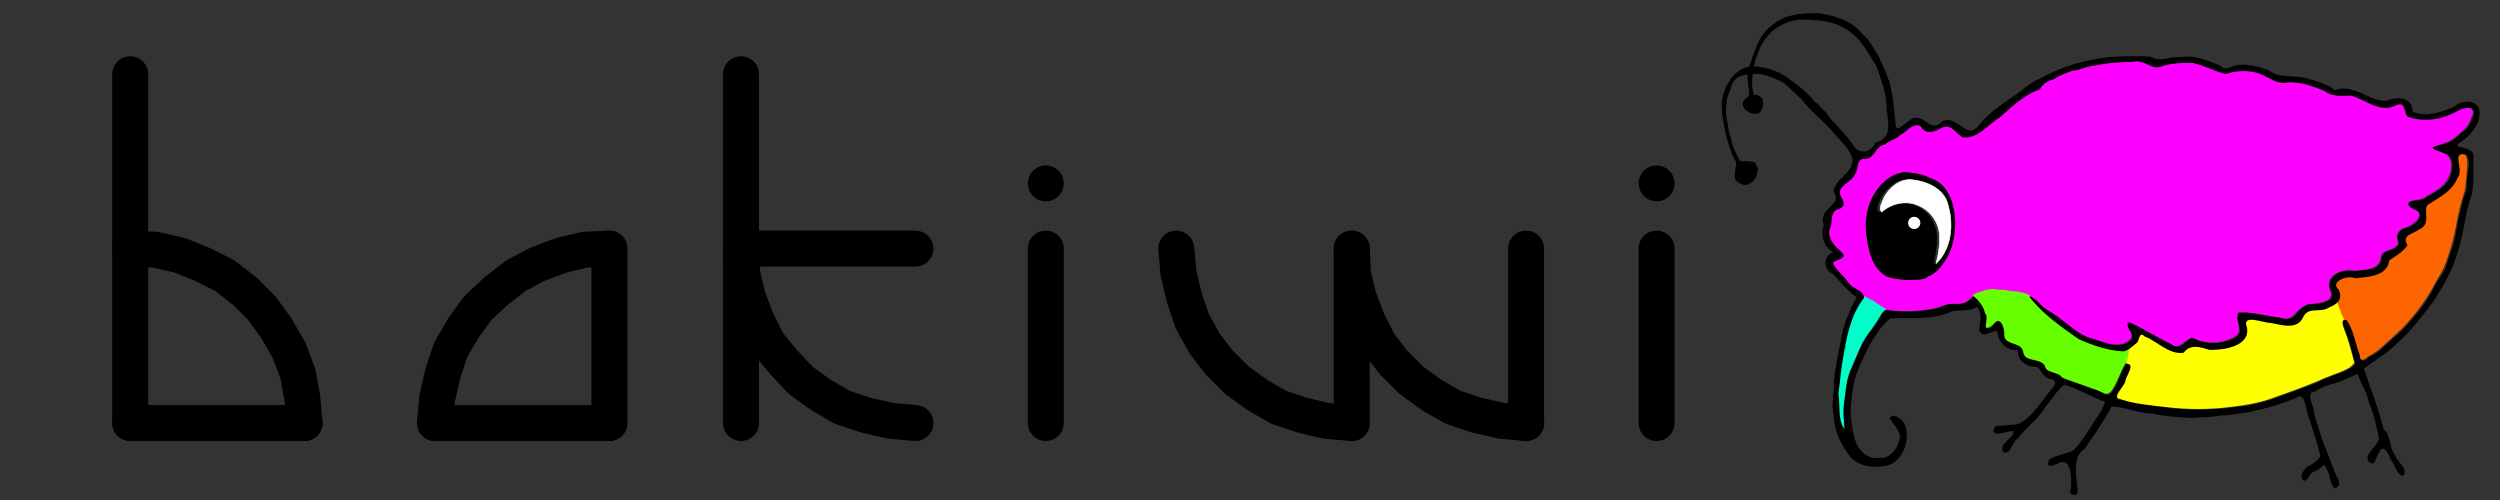 <?xml version="1.0" encoding="UTF-8" standalone="no"?>
<!-- Created with Inkscape (http://www.inkscape.org/) -->

<svg
   xmlns:dc="http://purl.org/dc/elements/1.1/"
   xmlns:cc="http://creativecommons.org/ns#"
   xmlns:rdf="http://www.w3.org/1999/02/22-rdf-syntax-ns#"
   xmlns:svg="http://www.w3.org/2000/svg"
   xmlns="http://www.w3.org/2000/svg"
   xmlns:sodipodi="http://sodipodi.sourceforge.net/DTD/sodipodi-0.dtd"
   xmlns:inkscape="http://www.inkscape.org/namespaces/inkscape"
   width="2500"
   height="500"
   viewBox="0 0 661.458 132.292"
   version="1.1"
   id="svg10572"
   inkscape:version="0.92.5 (0.92.5+68)"
   sodipodi:docname="bakiwi_logo_vectorized_colored_wide.svg"
   inkscape:export-filename="/home/ku3i/work/so2walker/Bakiwi/documents/manual/bakiwi_kit/img/bakiwi_logo_wide_2500px.png"
   inkscape:export-xdpi="96"
   inkscape:export-ydpi="96">
  <rect x="0" y="0" width="661.458" height="132.292" fill="#333333" stroke="none"/>
  <defs
     id="defs10566" />
  <sodipodi:namedview
     id="base"
     pagecolor="#ffffff"
     bordercolor="#666666"
     borderopacity="1.0"
     inkscape:pageopacity="0.0"
     inkscape:pageshadow="2"
     inkscape:zoom="0.25"
     inkscape:cx="873.30233"
     inkscape:cy="-580.45853"
     inkscape:document-units="mm"
     inkscape:current-layer="layer1"
     showgrid="false"
     fit-margin-top="0"
     fit-margin-left="0"
     fit-margin-right="0"
     fit-margin-bottom="0"
     inkscape:window-width="2560"
     inkscape:window-height="1341"
     inkscape:window-x="0"
     inkscape:window-y="35"
     inkscape:window-maximized="1"
     units="px" />
  <g
     inkscape:label="Ebene 1"
     inkscape:groupmode="layer"
     id="layer1"
     transform="translate(200.687,-243.776)">
    <g
       id="g5788">
      <g
         transform="matrix(0,14.06,-14.06,0,3983.953,877.931)"
         id="g20609">
        <path
           d="m -43.706,295.177 h 3.281"
           style="fill:none;stroke:#000000;stroke-width:0.677;stroke-linecap:round;stroke-linejoin:round;stroke-miterlimit:10;stroke-dasharray:none;stroke-opacity:1"
           id="path9292"
           inkscape:connector-curvature="0" />
        <path
           d="m -40.425,295.177 h 3.281"
           style="fill:none;stroke:#000000;stroke-width:0.677;stroke-linecap:round;stroke-linejoin:round;stroke-miterlimit:10;stroke-dasharray:none;stroke-opacity:1"
           id="path9294"
           inkscape:connector-curvature="0" />
        <path
           d="m -37.144,295.177 v -3.281"
           style="fill:none;stroke:#000000;stroke-width:0.677;stroke-linecap:round;stroke-linejoin:round;stroke-miterlimit:10;stroke-dasharray:none;stroke-opacity:1"
           id="path9296"
           inkscape:connector-curvature="0" />
        <path
           d="m -40.425,286.16 0.021,0.466 0.106,0.445 0.169,0.445 0.212,0.402 0.296,0.381 0.318,0.339 0.381,0.275 0.402,0.233 0.445,0.148 0.466,0.106 0.466,0.042"
           style="fill:none;stroke:#000000;stroke-width:0.677;stroke-linecap:round;stroke-linejoin:round;stroke-miterlimit:10;stroke-dasharray:none;stroke-opacity:1"
           id="path9298"
           inkscape:connector-curvature="0" />
        <path
           d="m -40.425,286.16 h 3.281"
           style="fill:none;stroke:#000000;stroke-width:0.677;stroke-linecap:round;stroke-linejoin:round;stroke-miterlimit:10;stroke-dasharray:none;stroke-opacity:1"
           id="path9300"
           inkscape:connector-curvature="0" />
        <path
           d="m -37.144,286.16 v 3.281"
           style="fill:none;stroke:#000000;stroke-width:0.677;stroke-linecap:round;stroke-linejoin:round;stroke-miterlimit:10;stroke-dasharray:none;stroke-opacity:1"
           id="path9302"
           inkscape:connector-curvature="0" />
        <path
           d="m -43.706,283.683 h 3.281"
           style="fill:none;stroke:#000000;stroke-width:0.677;stroke-linecap:round;stroke-linejoin:round;stroke-miterlimit:10;stroke-dasharray:none;stroke-opacity:1"
           id="path9304"
           inkscape:connector-curvature="0" />
        <path
           d="m -40.425,283.683 h 3.281"
           style="fill:none;stroke:#000000;stroke-width:0.677;stroke-linecap:round;stroke-linejoin:round;stroke-miterlimit:10;stroke-dasharray:none;stroke-opacity:1"
           id="path9306"
           inkscape:connector-curvature="0" />
        <path
           d="m -40.425,283.683 0.466,-0.021 0.445,-0.106 0.445,-0.169 0.423,-0.212 0.36,-0.296 0.339,-0.318 0.275,-0.381 0.233,-0.402 0.148,-0.445 0.106,-0.466 0.042,-0.466"
           style="fill:none;stroke:#000000;stroke-width:0.677;stroke-linecap:round;stroke-linejoin:round;stroke-miterlimit:10;stroke-dasharray:none;stroke-opacity:1"
           id="path9308"
           inkscape:connector-curvature="0" />
        <path
           d="m -40.425,283.683 v -3.281"
           style="fill:none;stroke:#000000;stroke-width:0.677;stroke-linecap:round;stroke-linejoin:round;stroke-miterlimit:10;stroke-dasharray:none;stroke-opacity:1"
           id="path9310"
           inkscape:connector-curvature="0" />
        <path
           d="m -40.425,277.947 h 3.281"
           style="fill:none;stroke:#000000;stroke-width:0.677;stroke-linecap:round;stroke-linejoin:round;stroke-miterlimit:10;stroke-dasharray:none;stroke-opacity:1"
           id="path9312"
           inkscape:connector-curvature="0" />
        <path
           d="m -40.425,275.492 0.466,-0.042 0.445,-0.106 0.445,-0.148 0.423,-0.233 0.36,-0.275 0.339,-0.339 0.275,-0.381 0.233,-0.402 0.148,-0.445 0.106,-0.445 0.042,-0.487"
           style="fill:none;stroke:#000000;stroke-width:0.677;stroke-linecap:round;stroke-linejoin:round;stroke-miterlimit:10;stroke-dasharray:none;stroke-opacity:1"
           id="path9314"
           inkscape:connector-curvature="0" />
        <path
           d="m -37.144,272.19 h -3.281"
           style="fill:none;stroke:#000000;stroke-width:0.677;stroke-linecap:round;stroke-linejoin:round;stroke-miterlimit:10;stroke-dasharray:none;stroke-opacity:1"
           id="path9316"
           inkscape:connector-curvature="0" />
        <path
           d="m -40.425,272.19 0.466,-0.021 0.445,-0.106 0.445,-0.169 0.423,-0.212 0.36,-0.275 0.339,-0.339 0.275,-0.381 0.233,-0.402 0.148,-0.445 0.106,-0.466 0.042,-0.466"
           style="fill:none;stroke:#000000;stroke-width:0.677;stroke-linecap:round;stroke-linejoin:round;stroke-miterlimit:10;stroke-dasharray:none;stroke-opacity:1"
           id="path9318"
           inkscape:connector-curvature="0" />
        <path
           d="m -37.144,268.909 h -3.281"
           style="fill:none;stroke:#000000;stroke-width:0.677;stroke-linecap:round;stroke-linejoin:round;stroke-miterlimit:10;stroke-dasharray:none;stroke-opacity:1"
           id="path9320"
           inkscape:connector-curvature="0" />
        <path
           d="m -40.425,266.454 h 3.281"
           style="fill:none;stroke:#000000;stroke-width:0.677;stroke-linecap:round;stroke-linejoin:round;stroke-miterlimit:10;stroke-dasharray:none;stroke-opacity:1"
           id="path9322"
           inkscape:connector-curvature="0" />
        <path
           d="m -37.144,291.896 -0.466,0.042 -0.466,0.085 -0.445,0.169 -0.402,0.233 -0.381,0.275 -0.318,0.318 -0.296,0.381 -0.212,0.423 -0.169,0.423 -0.106,0.466 -0.021,0.466"
           style="fill:none;stroke:#000000;stroke-width:0.677;stroke-linecap:round;stroke-linejoin:round;stroke-miterlimit:10;stroke-dasharray:none;stroke-opacity:1"
           id="path9324"
           inkscape:connector-curvature="0" />
        <path
           d="m -41.653,277.778 c 0.093,0 0.169,0.076 0.169,0.169 0,0.093 -0.076,0.169 -0.169,0.169 -0.093,0 -0.169,-0.076 -0.169,-0.169 0,-0.093 0.076,-0.169 0.169,-0.169 z"
           style="fill:none;stroke:#000000;stroke-width:0.339;stroke-linecap:round;stroke-linejoin:round;stroke-miterlimit:10;stroke-dasharray:none;stroke-opacity:1"
           id="path9326"
           inkscape:connector-curvature="0" />
        <path
           d="m -41.653,266.284 c 0.093,0 0.169,0.076 0.169,0.169 0,0.093 -0.076,0.169 -0.169,0.169 -0.093,0 -0.169,-0.076 -0.169,-0.169 0,-0.093 0.076,-0.169 0.169,-0.169 z"
           style="fill:none;stroke:#000000;stroke-width:0.339;stroke-linecap:round;stroke-linejoin:round;stroke-miterlimit:10;stroke-dasharray:none;stroke-opacity:1"
           id="path9328"
           inkscape:connector-curvature="0" />
      </g>
      <g
         id="g5685">
        <g
           id="g5350"
           transform="matrix(0.381,0,0,0.381,311.805,312.618)">
          <g
             style="stroke:#ff8400;stroke-opacity:1"
             transform="translate(-35.784,-415.224)"
             id="g14408">
            <path
               sodipodi:nodetypes="ccccccccccccccccccccccccccccccccccccccccccccccccccccccccccccccccccccccccccccccccccccccccccccccccccccccccccccccccccccc"
               inkscape:connector-curvature="0"
               id="path14400"
               d="m 165.408,277.184 c -7.862,0.363 -15.696,1.197 -23.42,2.73 -3.485,0.548 -6.608,2.157 -10.103,2.697 -7.578,1.975 -14.894,5.103 -21.551,9.228 -1.414,0.763 -2.326,2.056 -3.355,3.221 -3.084,2.393 -6.953,3.503 -10.144,5.795 -9.291,6.025 -17.106,13.967 -25.976,20.546 -3.986,2.952 -7.881,6.496 -12.883,7.506 -1.935,0.398 -4.298,1.2 -5.909,-0.41 -3.152,-2.018 -5.468,-5.481 -9.189,-6.512 -3.926,-0.49 -7.118,2.632 -10.898,3.145 -2.099,0.308 -4.711,0.52 -6.095,-1.462 -1.442,-1.777 -3.775,-3.432 -6.146,-2.431 -4.976,2.058 -8.794,6.081 -13.45,8.716 -2.372,1.522 -5.071,2.596 -7.27,4.333 -2.529,0.21 -4.095,2.625 -5.879,4.156 -2.017,1.809 -3.571,4.345 -6.103,5.467 -2.051,0.118 -4.577,0.117 -5.698,2.211 -1.66,3.046 -1.602,6.798 -3.727,9.649 -2.545,4.095 -7.463,6.145 -9.65,10.481 -1.423,3.721 3.304,6.812 1.846,10.522 -1.439,2.76 -5.557,2.474 -6.729,5.511 -1.526,3.512 -1.188,7.397 -2.419,11.002 -1.258,4.106 0.92,8.222 3.6,11.223 1.909,2.411 4.437,4.391 5.913,7.085 -1.337,2.643 -5.086,2.541 -6.814,4.825 -0.387,1.624 1.256,2.964 2.007,4.254 2.957,3.733 6.243,7.198 9.311,10.833 2.551,2.738 6.422,3.87 8.736,6.832 0.502,0.782 0.829,1.661 1.263,2.479 -0.132,-0.002 0.968,0.838 1.589,1.105 1.999,0.987 3.998,1.929 5.884,3.137 1.74,1.347 3.615,2.455 5.52,3.529 0.998,0.889 2.126,1.881 3.547,1.403 6.135,0.186 12.302,0.903 18.466,0.452 7.359,-0.341 14.724,-1.511 21.625,-4.152 5.062,-1.609 11.021,0.471 15.586,-2.848 3.016,-2.692 10.596,-6.839 14.183,-6.748 2.072,-0.53 4.348,-0.514 6.479,-0.118 0.904,0.062 1.817,0.378 2.784,0.193 1.524,-0.052 3.064,-0.07 4.484,0.501 2.034,0.348 4.106,0.705 6.168,0.536 -0.597,0.11 0.688,0.113 0.885,0.291 1.649,0.513 3.534,0.563 5.012,1.109 1.134,0.559 2.112,1.038 3.362,1.09 4.441,2.358 7.439,6.605 11.69,9.248 8.24,5.289 15.692,11.675 23.876,17.039 6.038,2.742 12.387,4.812 18.796,6.496 3.451,0.633 7.098,0.828 10.534,0.051 2.404,-0.982 5.242,-2.526 5.892,-5.252 -0.202,-2.612 -2.302,-4.645 -2.837,-7.143 -0.321,-0.742 -0.417,-2.587 0.852,-2.165 5.917,2.195 11.323,5.597 16.937,8.488 4.66,2.412 9.123,5.223 13.882,7.431 3.207,1.385 6.132,-1.26 8.531,-3.03 1.348,-0.813 2.584,-2.113 4.157,-2.349 2.691,0.849 5.215,2.266 8.069,2.603 7.807,1.433 16.361,0.454 22.98,-4.174 2.577,-2.023 1.806,-5.74 1.266,-8.526 -0.697,-2.471 -1.047,-5.126 -0.025,-7.573 8.339,-0.34 16.478,1.676 24.681,2.899 3.861,0.539 8.025,2.401 11.82,0.61 4.259,-3.067 7.26,-8.402 12.809,-9.314 4.516,-0.215 9.357,-0.575 13.253,-3.096 2.161,-1.289 2.634,-4.216 1.333,-6.285 -1.577,-3.759 -0.779,-8.757 2.861,-11.029 3.612,-2.609 8.334,-3.353 12.684,-2.807 4.688,-0.084 9.481,-0.422 13.959,-1.887 2.968,-1.21 5.395,-3.922 5.6,-7.213 0.323,-2.814 2.976,-4.35 5.4,-5.085 2.591,-0.774 5.567,-2.101 6.585,-4.801 -0.017,-1.663 -1.083,-3.206 -0.733,-4.909 0.137,-2.882 2.662,-5.059 5.229,-5.878 3.011,-0.491 5.601,-2.456 7.858,-4.415 1.699,-1.731 3.481,-4.908 1.389,-7.005 -2.231,-1.798 -5.345,-2.583 -7.026,-4.99 0.066,-1.758 2.384,-2.006 3.717,-2.414 3.397,-0.598 6.983,-1.073 9.797,-3.253 5.407,-3.267 11.661,-6.274 14.526,-12.273 2.178,-4.264 3.425,-9.687 1.063,-14.132 -2.495,-4.101 -7.73,-4.438 -11.507,-6.724 -1.066,-0.592 0.656,-1.057 1.112,-1.265 5.257,-1.558 10.804,-3.131 14.998,-6.911 3.798,-3.265 8.062,-6.493 9.837,-11.379 0.757,-2.211 2.665,-4.805 1.297,-7.143 -1.482,-2.522 -4.845,-2.131 -7.199,-1.307 -5.783,1.942 -10.994,5.435 -17.06,6.578 -5.929,1.169 -12.166,1.242 -18.106,-0.096 -1.336,-0.637 -3.664,-0.249 -3.734,-2.202 -0.891,-2.238 -1.218,-4.895 -2.812,-6.759 -2.535,-1.284 -5.356,0.453 -7.822,1.121 -6.049,2.023 -12.189,-0.978 -17.628,-3.32 -3.19,-1.349 -6.258,-3.133 -9.507,-4.244 -5.776,-0.359 -12.026,0.706 -17.343,-2.159 -9.944,-5.328 -21.36,-7.802 -32.618,-7.048 -2.576,0.249 -4.669,-1.762 -7.018,-2.577 -4.071,-1.784 -8.029,-4.09 -12.431,-4.934 -6.447,-0.812 -13.039,-0.213 -19.286,1.548 -6.962,-2.394 -13.733,-5.428 -20.886,-7.219 -5.161,-0.744 -10.444,-0.369 -15.6,0.279 -3.54,0.355 -6.896,1.671 -10.4,2.148 -4.35,-0.155 -8.121,-2.879 -12.224,-3.899 -3.437,0.178 -6.874,0.357 -10.31,0.535 z M 14.428,354.248 c 7.463,0.144 14.734,2.698 21.206,6.296 6.724,4.291 9.73,12.361 11.101,19.896 1.838,11.061 0.407,23.122 -5.121,32.93 -3.704,6.254 -9.186,12.075 -16.409,14.021 -4.033,0.674 -8.145,0.817 -12.218,0.701 -4.71,-0.555 -9.665,-0.887 -13.864,-3.273 -6.417,-4.161 -9.388,-11.79 -10.999,-19.004 -2.752,-11.868 -2.783,-25.015 3.465,-35.803 3.391,-5.667 8.115,-10.893 14.077,-13.953 2.69,-1.307 5.756,-1.859 8.763,-1.811 z m 56.942,82.303 c -0.241,0.173 0.451,-0.542 0,0 z"
               style="opacity:1;fill:#ff00ff;fill-opacity:0.995;stroke:#ff8400;stroke-width:0;stroke-linecap:round;stroke-linejoin:bevel;stroke-miterlimit:10;stroke-dasharray:none;stroke-dashoffset:0;stroke-opacity:1" />
            <path
               inkscape:connector-curvature="0"
               id="path14398"
               d="m 399.492,340.867 c -2.475,-0.027 -3.188,2.88 -2.869,4.864 0.664,4.153 1.292,8.682 -0.903,12.491 -3.858,7.724 -11.53,12.317 -18.541,16.816 -1.232,0.828 -2.715,1.753 -2.657,3.453 -0.688,4.002 0.681,8.65 -1.947,12.129 -2.992,3.501 -7.834,4.47 -11.322,7.345 -1.792,1.489 -1.24,3.957 -0.48,5.823 0.53,1.292 -1.1,2.142 -1.765,3.038 -2.844,3.041 -6.701,4.854 -9.541,7.882 -1.925,2.544 -2.734,5.999 -5.581,7.8 -4.86,3.116 -10.852,3.588 -16.462,4.061 -3.714,0.29 -7.615,-0.829 -11.149,0.832 -2.17,0.895 -4.95,2.732 -4.218,5.464 0.685,1.839 2.108,3.402 2.193,5.465 0.327,1.685 0.28,3.605 -1.173,4.777 -1.297,0.927 0.099,2.149 0.22,3.273 0.143,0.34 0.472,1.686 0.85,2.159 1.944,-0.7 -0.353,-0.343 0.17,0.537 0.222,0.462 0.411,1.238 0.678,0.286 -0.213,0.071 -0.266,0.914 0.039,1.398 0.208,1.82 1.272,3.316 2.083,4.905 0.102,0.936 0.831,1.263 1.685,0.908 1.74,1.425 2.523,3.782 3.401,5.791 2.675,6.871 4.245,14.119 6.775,21.03 1.275,1.957 3.977,0.754 5.291,-0.53 2.81,-2.106 6.197,-3.513 8.823,-5.97 5.238,-4.617 10.45,-9.279 15.47,-14.133 9.396,-9.569 17.388,-20.518 23.605,-32.398 1.973,-3.451 4.065,-6.851 5.852,-10.392 3.392,-8.734 6.007,-17.787 7.89,-26.964 1.642,-8.709 3.45,-17.41 6.288,-25.811 1.216,-6.615 1.58,-13.368 1.836,-20.078 0.055,-2.492 -0.728,-5.912 -3.719,-6.195 -0.271,-0.042 -0.546,-0.065 -0.821,-0.056 z m -81.873,115.767 c 0.015,0.025 0.139,0.086 0,0 z m -3.452,-10.925 c -1.206,0.457 -1.181,0.124 0,0 z m 1.494,7.184 c -0.402,-0.657 1.829,-1.053 0,0 z m -0.006,5e-4 c 0.006,0.023 -0.021,-0.035 0,0 z m 1.67,3.152 c -0.002,-0.006 0.004,-0.021 0,0 z"
               style="opacity:1;fill:#ff6600;fill-opacity:0.992;stroke:#ff8400;stroke-width:0;stroke-linecap:round;stroke-linejoin:bevel;stroke-miterlimit:10;stroke-dasharray:none;stroke-dashoffset:0;stroke-opacity:1" />
            <path
               sodipodi:nodetypes="cccccccccccccccccccccccccccccccccccccccccccccccccccccccccccccccccccccccccc"
               inkscape:connector-curvature="0"
               id="path14394"
               d="m 75.421,435.328 c -1.496,-0.175 -3.312,0.148 -4.864,0.377 -0.952,0.056 -1.783,0.364 -2.633,0.78 -0.14,0.102 0.19,0.364 -0.14,0.102 -1.18,0.469 -2.446,0.684 -3.639,1.022 -0.852,0.262 -2.254,1.144 -2.551,1.285 -0.191,-0.021 -1.315,0.717 -0.952,1.268 0.091,-1.4 0.199,0.941 1.08,0.786 3.226,2.824 5.233,6.714 6.829,10.625 0.879,2.535 0.626,5.367 0.49,8.018 -0.447,1.223 0.398,2.915 1.857,2.564 2.925,-0.54 4.414,-3.626 6.868,-4.832 2.292,0.459 2.873,3.318 3.4,5.235 0.67,3.038 0.326,6.982 3.447,8.786 3.188,1.904 7.663,2.124 9.633,5.709 0.803,2.182 1.448,4.802 3.815,5.849 3.687,1.931 8.709,1.397 11.468,4.949 0.771,1.861 2.034,3.581 4.025,4.256 2.796,1.154 5.894,1.821 8.168,3.95 5.694,3.085 12.079,4.565 18.086,6.91 4.165,1.402 8.232,3.075 12.252,4.826 2.639,1.018 4.745,-1.39 5.928,-3.434 3.331,-5.393 5.154,-11.513 8.369,-16.937 0.37,-0.963 1.475,-0.338 1.916,-0.972 -0.059,-0.065 0.739,-1.594 0.683,-1.756 0.03,-0.551 0.103,-0.316 0.199,-1.057 0.203,-0.587 0.22,-0.978 0.287,-1.17 0.453,-2.358 0.855,-4.756 1.362,-7.146 -1.148,-1.123 -2.198,0.768 -3.392,1.118 -2.06,1.346 -4.548,1.388 -6.861,0.905 -8.338,-1.186 -16.285,-4.26 -24.324,-6.739 -0.608,-0.092 -0.647,-1.158 -1.499,-0.985 -6.115,-3.621 -11.692,-8.088 -17.352,-12.361 -6.088,-4.837 -11.942,-10.067 -16.768,-16.188 -0.285,-0.15 -0.528,-1.319 -0.596,-0.932 0.07,-1.305 -1.464,-0.959 -2.204,-1.633 -2.035,-0.896 -4.309,-0.874 -6.419,-1.574 -2.009,-0.131 -4.036,-0.125 -5.989,-0.606 -0.257,1.694 0.422,-0.102 -0.652,-0.091 -2.211,-1.003 -4.765,-0.057 -7.029,-0.697 -0.743,0.067 -1.563,-0.293 -2.299,-0.21 z m 93.6,48.964 c 0.003,-0.039 -0.012,0.084 0,0 z M 61.765,438.799 c -0.15,0.065 0.051,-0.014 0,0 z m -0.119,0.066 c 0.021,0.004 0.086,-0.02 0,0 z m -0.028,0.008 c 0.009,-0.002 0.029,-0.025 0,0 z m -0.01,0.004 c 0.004,0.004 0.029,-0.014 0,0 z m 107.792,42.48 c 0.005,0.072 0.004,0.056 0,0 z m 0.262,-0.077 c -0.013,0.008 0.008,-0.02 0,0 z m -0.415,1.662 c -0.526,0.378 0.211,-0.248 0,0 z m -0.234,1.39 c -0.014,0.054 0.012,-0.035 0,0 z m -0.021,0.121 c -0.025,0.165 0.042,-0.236 0,0 z m -0.262,0.191 c 0.637,1.586 -0.527,-0.64 0,0 z m -0.247,1.157 c -0.004,0.013 0.003,-0.02 0,0 z m -0.131,0.377 c -0.006,0.031 0.014,-0.117 0,0 z m -0.033,0.079 c -0.049,0.075 0.032,-0.318 0,0 z m -0.074,0.263 c -0.015,0.038 0.018,-0.026 0,0 z m -0.163,0.193 c 0.014,-0.005 0.03,-0.047 0,0 z"
               style="opacity:1;fill:#66ff00;fill-opacity:1;stroke:#ff8400;stroke-width:0;stroke-linecap:round;stroke-linejoin:bevel;stroke-miterlimit:10;stroke-dasharray:none;stroke-dashoffset:0;stroke-opacity:1" />
            <path
               inkscape:connector-curvature="0"
               id="path14392"
               d="m -15.379,440.423 c -4.66,6.371 -8.155,13.554 -10.25,21.165 -1.35,4.556 -2.59,9.189 -2.933,13.939 -1.279,3.039 -1.367,6.485 -2.003,9.708 -1.02,7.922 -2.436,15.842 -2.536,23.845 0.328,6.484 0.469,13.076 2.096,19.394 0.443,1.034 0.647,2.568 1.783,3.042 1.27,-0.383 0.473,-2.147 0.585,-3.112 -0.615,-4.861 -0.741,-9.688 -0.046,-14.549 0.968,-8.346 1.62,-16.916 5.326,-24.606 2.741,-6.19 5.169,-12.542 8.362,-18.511 3.604,-5.685 7.999,-10.856 11.276,-16.768 0.96,-1.472 1.828,-3.396 3.709,-3.828 0.84,-1.265 -0.996,-1.436 -1.548,-2.257 -1.693,-1.091 -3.44,-1.918 -5.022,-3.193 -2.405,-1.752 -5.146,-2.822 -7.722,-4.271 -0.36,-0.295 -0.684,-0.148 -1.077,-0.002 z"
               style="opacity:1;fill:#00ffcc;fill-opacity:0.985;stroke:#ff8400;stroke-width:0;stroke-linecap:round;stroke-linejoin:bevel;stroke-miterlimit:10;stroke-dasharray:none;stroke-dashoffset:0;stroke-opacity:1" />
            <path
               inkscape:connector-curvature="0"
               id="path14161"
               d="m 312.556,443.68 c -4.244,4.319 -10.545,5.263 -16.3,5.835 -2.174,0.296 -4.597,0.708 -5.871,2.725 -2.239,2.633 -3.855,6.356 -7.599,7.13 -5.416,1.039 -10.912,-0.48 -16.25,-1.326 -4.798,-0.714 -9.535,-2.477 -14.432,-2.195 -1.624,0.11 -3.386,1.513 -2.756,3.293 0.959,3.404 1.058,7.412 -1.375,10.252 -4.132,4.795 -10.858,6.056 -16.787,6.838 -5.179,0.718 -10.282,-0.534 -15.325,-1.496 -3.243,-0.622 -6.558,0.603 -8.849,2.924 -2.734,2.009 -6.385,0.776 -9.268,-0.278 -7.013,-2.87 -12.878,-7.944 -19.85,-10.871 -2.071,-0.576 -2.682,2.09 -3.326,3.469 -1.055,2.236 -3.332,3.528 -4.819,5.292 -0.092,0.63 -0.506,1.313 -0.116,1.917 -0.321,-1.121 -0.247,0.593 -0.437,0.859 -0.063,0.397 -0.22,1.152 -0.223,1.304 0.435,0.198 -0.089,-0.06 -0.08,0.471 -0.371,1.724 -0.648,3.584 -1.122,5.132 -0.467,0.727 -0.904,1.946 0.315,2.202 1.748,1.009 0.498,3.294 0.036,4.743 -1.082,2.309 -1.869,4.747 -2.726,7.121 -1.609,3.434 -4.641,6.322 -5.374,10.148 -0.11,2.128 2.555,2.391 4.044,2.978 10.234,2.951 20.909,3.873 31.444,5.152 14.712,1.686 29.611,1.708 44.303,-0.194 9.77,-1.07 19.529,-2.729 28.802,-6.083 10.968,-3.862 21.937,-7.775 32.646,-12.313 6.671,-3.229 13.999,-5.044 20.525,-8.63 1.471,-0.976 3.02,-2.187 3.774,-3.762 -2.064,-8.016 -4.25,-16.017 -7.257,-23.738 -0.432,-1.778 -1.494,-3.94 -0.442,-5.66 0.671,-0.646 0.326,-1.044 0.456,-1.082 -0.53,-1.223 -1.337,-2.583 -1.918,-3.649 -1.737,0.13 0.129,0.293 -0.053,-0.356 -0.299,-0.591 0.014,-1.967 -1.123,-1.25 -0.249,-0.3 1.225,-0.016 0.526,-0.877 -0.795,-1.56 -1.389,-3.343 -1.907,-4.934 -1.618,0.773 0.459,0.198 -0.237,-0.478 -0.128,-0.513 -0.434,-0.903 -1.048,-0.612 z m -143.417,34.758 c -0.006,-0.022 0.03,-0.095 0,0 z m -0.218,1.389 c -0.035,-0.026 0.002,-0.32 0,0 z m -0.377,1.883 c -0.077,-0.012 -0.005,-0.214 0,0 z m -0.708,3.189 c -0.03,0.015 -0.011,-0.031 0,0 z m 0.368,0.097 c -0.04,0.049 -0.391,-0.173 0,0 z m -0.838,0.893 c -0.006,-0.051 0.085,-0.262 0,0 z m 0.066,0.077 c -0.041,-0.024 0.104,-0.07 0,0 z m -0.02,0.025 c -0.192,0.427 -0.123,-0.064 0,0 z m -0.123,0.134 c -6.1e-4,-0.002 0.003,-0.006 0,0 z m 0.024,0.301 c -0.145,-0.026 -8.2e-4,-0.433 0,0 z"
               style="opacity:1;fill:#ffff00;fill-opacity:1;stroke:#ff8400;stroke-width:0;stroke-linecap:round;stroke-linejoin:bevel;stroke-miterlimit:10;stroke-dasharray:none;stroke-dashoffset:0;stroke-opacity:1" />
          </g>
          <g
             transform="matrix(0.528,0,0,0.528,-54.873,378.15)"
             id="g10853">
            <g
               id="g5528"
               transform="matrix(0.265,0,0,0.265,-241.71,-1086.149)">
              <path
                 sodipodi:nodetypes="ccccccccccccccccccccccccccccccccccccccccccccccccccccccccccccccccccccccccccccccccccccccccccccccccccccccccccccccccccccccccccccccccccccccccccccccccccccccccccccccccccccccccccccccccccccccccccccccccccccccccccccccccccccccccccccccccccccccccccccccccccccccccccccccccccccccccccccccccccccccccccc"
                 inkscape:connector-curvature="0"
                 id="path5418"
                 d="m 720.179,170.384 c -83.998,-1.431 -176.464,3.359 -240.758,65.535 -63.494,46.342 -80.232,128.153 -106.884,198.703 -81.384,14.505 -128.552,106.128 -135.849,176.296 -6.486,38.467 18.8,209.209 68.45,295.623 10.599,25.382 -28.062,88.241 18.81,106.496 36.064,26.842 79.187,-9.133 86.455,-42.487 1.28,-15.176 14.524,-21.655 -1.489,-40.804 -3.162,-28.163 -26.183,-20.893 -62.326,-26.045 -28.357,13.822 -37.542,-43.904 -50.734,-61.575 -6.552,-20.357 -9.029,-27.677 -15.621,-55.249 -11.464,-23.422 -11.737,-59.133 -14.875,-71.774 -0.067,-5.203 -8.455,-29.661 -8.938,-56.098 0.67,-22.678 0.925,-26.255 3.344,-39.389 0.754,-36.193 13.324,-48.299 22.979,-83.203 22.135,-66.524 62.306,-51.057 82.028,-64.959 -7.023,23.958 16.007,97.993 2.727,114.148 -76.282,42.092 26.359,107.894 58.596,75.992 20.259,-26.322 16.829,-52.754 10.813,-66.841 -11.373,-14.479 -25.362,-23.006 -41.814,-17.899 -12.026,-48.522 -8.377,-78.023 -5.764,-102.646 31.726,-13.603 106.107,16.746 148.552,37.705 34.15,25.209 61.249,57.424 93.461,84.478 41.456,54.808 95.214,98.283 142.466,146.647 36.212,48.672 94.801,90.404 111.263,150.255 4.476,75.204 -87.068,94.814 -93.933,162.354 49.757,71.986 -78.706,75.188 -48.109,164.787 -19.062,54.181 1.695,112.95 46.753,136.639 -52.189,16.602 -51.901,85.39 0.424,109.124 35.384,39.917 74.152,85.123 114.761,113.236 -32.452,67.743 -67.963,135.475 -77.06,213.316 -14.723,66.395 -27.135,137.072 -36.014,206.197 7.075,44.054 -15.807,108.383 0.008,166.075 1.115,80.861 39.488,154.46 90.16,216.742 42.95,33.003 92.791,46.732 146.409,37.084 102.829,0.54 152.77,-136.991 112.001,-214.724 -8.714,-18.473 -54.854,-52.876 -71.189,-24.67 17.157,36.382 73.195,70.157 40.958,128.963 -9.871,36.273 -52.268,75.468 -90.624,68.206 -48.541,9.109 -92.187,-21.527 -112.622,-65.761 -22.013,-46.529 -26.199,-110.845 -31.466,-150.941 2.061,-76.773 10.027,-154.313 37.636,-221.835 39.378,-91.715 83.26,-187.54 158.596,-253.519 103.412,-5.462 212.967,10.946 308.141,-35.364 48.961,-7.955 89.122,1.506 122.619,-22.03 28.764,33.139 15.74,72.883 10.618,110.576 11.424,54.06 62.029,6.093 89.906,10.235 4.206,55.589 44.801,95.421 102.881,95.435 -1.775,54.414 43.688,83.701 95.197,81.362 24.302,20.102 35.212,61.865 73.352,61.382 39.544,14.565 -3.051,50.109 -15.053,65.236 -45.199,58.17 -84.184,125.63 -153.838,158.883 -36.208,4.852 -83.959,6.209 -110.076,8.334 -51.976,76.703 105.769,9.083 88.304,28.476 0.772,33.91 -69.224,54.073 -53.052,98.772 38.866,25.351 44.339,-47.311 74.106,-65.002 44.418,-55.714 104.433,-99.911 139.585,-159.392 31.509,-34.662 56.538,-82.055 91.694,-107.497 70.569,21.124 136.516,61.728 202.541,84.728 -9.72,27.322 -24.494,59.83 -46.454,85.455 -34.891,55.91 -66.314,111.028 -111.238,155.279 -35.651,20.113 -84.516,21.149 -120.609,47.548 -18.274,50.547 28.697,24.89 55.68,12.797 72.848,-27.659 55.768,178.999 44.114,138.838 12.972,36.975 53.113,27.417 40.308,-12.196 -3.959,-64.749 -25.571,-154.647 36.652,-193.989 45.246,-67.042 96.911,-139.061 134.12,-210.575 67.104,2.247 131.326,34.848 200.422,35.102 58.743,13.654 128.397,18.211 191.455,22.095 51.523,-5.136 89.081,-1.641 135.71,-10.582 133.405,-7.348 264.721,-38.284 385.621,-88.013 40.19,-28.027 47.286,24.672 53.21,55.974 20.335,73.587 52.351,152.71 69.51,232.63 -15.581,24.771 -45.612,43.878 -65.704,53.15 -18.955,11.23 -46.316,60.306 -12.022,68.327 26.585,-6.957 19.858,-42.504 53.666,-47.092 25.815,-7.736 42.956,-55.529 55.369,-9.568 21.894,30.816 11.051,68.235 39.884,94.091 49.234,-12.426 1.318,-63.601 -6.417,-97.876 -17.197,-46.511 -33.869,-88.3 -51.503,-131.703 -12.778,-36.706 -32.579,-98.277 -45.094,-142.773 4.221,-31.386 -47.964,-105.435 4.851,-107.76 37.866,-23.18 44.277,-26.59 111.21,-44.711 38.188,-13.599 84.658,-37.592 100.71,-42.744 12.855,44.593 50.497,97.753 53.892,136.226 25.223,58.848 40.42,124.14 52.435,185.805 -9.258,38.853 -63.903,64.805 -56.898,106.537 39.023,43.906 36.791,-12.554 56.225,-36.361 17.529,-50.854 49.133,1.263 56.002,29.154 24.515,26.77 26.875,70.833 61.669,85.628 35.387,-30.785 -27.97,-70.298 -37.669,-103.522 -31.872,-40.207 -17.872,-97.355 -56.705,-127.934 -25.245,-104.681 -65.047,-202.134 -97.965,-302.265 55.678,-41.638 118.604,-76.977 167.604,-128.305 69.241,-58.898 126.535,-139.44 180.522,-208.763 48.971,-79.628 95.623,-156.052 118.583,-245.484 29.469,-87.51 33.862,-181.987 65.704,-271.655 16.834,-64.484 9.092,-132.291 10.573,-197.347 7.887,-63.935 -138.077,-30.924 -52.092,-79.341 49.559,-35.595 99.312,-103.833 78.412,-166.797 -30.47,-41.699 -92.398,-28.308 -125.407,0.178 -61.722,26.727 -134.892,50.906 -201.911,22.914 -0.965,-74.038 -75.691,-77.708 -129.407,-53.706 -89.267,3.085 -165.255,-88.652 -257.042,-53.174 -35.658,-30.427 -87.66,-43.87 -133.152,-56.975 -64.863,-21.153 -140.928,1.352 -196.604,-42.653 -56.839,-18.927 -121.249,-39.675 -181.111,-17.406 -22.079,9.814 -44.199,13.606 -56.672,-4.205 -62.911,-24.011 -128.39,-56.729 -196.858,-42.189 -51.652,-6.44 -109.431,27.8 -148.471,-2.889 -67.094,-3.983 -135.66,-2.397 -200.523,1.392 -117.293,12.912 -236.87,44.348 -339.046,102.037 -44.423,21.425 -69.339,35.56 -106.759,67.944 -68.107,49.014 -145.726,94.707 -201.544,161.861 -67.335,94.651 -106.747,-46.274 -183.331,-13.923 -65.115,63.618 -78.903,-23.723 -144.355,-15.291 -36.86,10.621 -93.678,92.269 -91.819,22.269 -11.379,-81.736 -10.842,-161.281 -43.294,-235.722 -11.485,-27.558 -31.455,-72.299 -44.089,-100.612 C 994.381,357.47 971.523,302.061 936.493,276.105 885.283,209.214 801.418,183.414 720.179,170.384 Z m -108.538,31.51 c 93.84,-0.308 193.593,2.324 271.786,69.11 52.917,41.811 91.186,116.414 120.45,162.625 19.813,59.318 53.145,139.337 50.382,211.231 8.381,67.096 29.301,148.37 -55.27,167.513 -28.378,60.636 -88.838,56.894 -116.105,4.867 C 844.378,758.94 786.462,715.106 749.187,657.828 730.855,645.55 709.128,610.653 695.99,609.086 663.636,562.708 603.007,519.991 549.98,482.016 c -44.943,-29.938 -113.7,-48.853 -154.615,-46.588 5.868,-19.744 8.268,-42.466 17.488,-58.235 4.254,-15.374 6.221,-20.138 18.285,-44.628 10.311,-22.79 27.143,-43.19 40.659,-57.532 21.974,-27.675 78.08,-61.204 118.672,-66.556 10.151,-9.761 2.413,3.672 21.171,-6.582 z M 2276.252,411.88 c 60.814,-15.677 93.648,46.558 146.917,20.505 49.179,-14.454 99.881,-17.316 150.162,-15.461 56.387,11.793 113.62,43.278 164.202,55.357 57.147,-19.967 125.993,-21.255 182.076,3.499 26.603,12.24 83.16,51.825 124.863,37.923 58.171,-4.203 121.689,17.878 179.263,39.929 40.556,31.645 85.56,27.963 134.072,25.267 73.179,19.076 141.85,87.016 219.264,50.962 53.673,-26.974 48.482,22.545 62.577,53.755 77.868,28.127 164.139,17.519 241.827,-24.545 28.898,-20.668 99.104,-35.461 87.412,15.461 -13.261,34.93 -25.647,69.037 -61.019,89.975 -30.398,30.257 -62.537,53.777 -104.725,59.966 -94.235,24.404 25.053,26.303 48.561,61.443 22.807,36.819 5.754,108.445 -22.809,131.425 -19.765,27.771 -58.48,45.274 -94.043,65.385 -20.169,26.373 -79.956,4.989 -90.927,37.648 10.449,28.798 84.911,25.619 51.321,73.505 -12.272,27.544 -34.463,25.888 -44.727,37.2 -49.244,9.539 -72.852,37.043 -51.378,82.977 -15.475,43.535 -90.588,26.333 -87.368,73.025 -4.651,64.657 -87.722,55.362 -134.633,64.647 -64.327,-18.944 -155.474,32.698 -113.95,104.41 18.223,46.36 -57.72,57.436 -86.052,58.053 -34.931,-2.626 -48.392,9.828 -76.734,32.765 -19.104,34.221 -52.646,54.212 -95.068,33.879 -67.876,-5.715 -141.957,-29.911 -201.641,-23.298 -26.061,43.996 35.812,91 -18.548,122.889 -58.016,32.118 -144.357,40.12 -209.022,2.131 -39.517,4.796 -63.286,72.261 -106.549,31.204 -70.833,-31.768 -139.028,-78.752 -210.83,-109.334 -32.174,27.738 53.402,66.746 -5.476,99.474 -67.392,38.432 -136.697,-12.12 -203.541,-24.807 -71.404,-33.866 -126.283,-96.916 -194.28,-133.338 -8.608,-6.943 -27.242,-16.406 -45.147,-38.242 -15.571,-17.804 -71.858,-55.642 -30.824,-9.516 63.243,74.984 146.017,132.273 227.214,189.154 69.722,32.333 146.899,57.533 223.34,61.665 30.028,-7.389 46.841,-27.905 68.634,-44.747 10.606,-15.608 10.356,-55.458 35.748,-29.763 64.156,23.666 119.514,91.505 193.654,81.306 34.437,-45.027 81.325,-28.942 128.996,-14.288 67.249,1.493 203.997,-16.667 185.659,-111.862 -28.813,-70.032 82.929,-21.062 117.8,-21.974 52.579,9.57 132.699,37.196 161.333,-29.053 26.607,-54.918 84.972,-18.05 127.502,-47.338 39.415,-15.759 70.837,-38.778 49.223,-87.775 -47.839,-42.079 46.829,-75.119 81.29,-57.564 58.143,-6.912 159.11,-7.435 169.012,-87.965 27.095,-20.939 67.188,-39.116 90.422,-76.37 -29.713,-52.77 25.517,-53.222 59.312,-78.727 67.736,-28.308 6.116,-112.921 51.676,-127.607 52.681,-33.5 113.677,-65.243 138.342,-128.999 33.922,-38.853 -36.369,-134.01 42.302,-113.646 29.72,40.885 1.146,97.256 3.079,144.155 5.917,36.666 -14.735,54.432 -21.07,90.031 -6.142,29.174 -21.088,77.404 -25.727,116.347 -8.805,38.124 -10.565,84.348 -29.165,120.488 -8.097,26.443 -24.35,73.152 -28.839,88.937 -12.211,31.376 -40.429,63.99 -54.679,93.336 -28.525,61.527 -70.401,117.825 -120.306,172.596 -22.962,29.78 -41.225,45.727 -68.892,72.189 -48.373,34.438 -83.73,89.991 -134.81,103.211 -13.614,23.096 -48.128,33.158 -47.354,-5.048 -22.378,-57.646 -31.509,-129.432 -66.269,-175.788 -39.482,0.286 -3.74,48.945 1.618,69.518 19.083,48.818 27.968,98.355 42.737,149.064 -35.001,40.415 -93.748,47.862 -140.735,70.24 -10.753,-0.508 -40.476,19.527 -51.107,23.685 -116.372,40.718 -228.634,93.075 -350.967,113.692 -46.941,2.821 -90.05,14.222 -145.267,15.921 -87.842,4.659 -177.263,4.143 -263.455,-9.303 -67.964,-8.623 -143.592,-12.841 -206.196,-36.776 -65.955,-4.574 14.233,-64.741 16.736,-96.876 2.689,-23.155 52.07,-83.242 2.97,-81.669 -24.973,39.908 -37.409,91.463 -62.823,128.684 -25.87,54.361 -58.9,1.132 -96.512,-1.356 -54.362,-19.279 -113.052,-42.874 -161.143,-57.06 -1.034,-30.71 -80.522,-17.359 -82.202,-60.256 -26.806,-42.533 -97.608,-10.233 -108.575,-69.243 -9.481,-52.418 -83.821,-26.43 -93.292,-78.336 1.609,-43.692 -20.053,-112.367 -59.865,-46.087 -62.541,32.353 -10.594,-41.299 -35.691,-67 -7.704,-35.253 -34.629,-68.5 -57.976,-84.676 -25.431,36.477 -55.692,43.401 -101.097,38.044 -40.431,-2.416 -79.226,33.436 -125.5,28.508 -65.028,15.867 -143.948,10.181 -210.402,2.155 -27.395,27.159 -41.514,69.286 -68.436,100.625 -52.551,57.405 -70.547,134.654 -104.531,201.588 -15.593,37.546 -22.194,75.325 -23.951,118.414 -15.129,58.022 -10.318,118.356 -3.414,175.457 -38.491,-53.87 -22.483,-119.986 -32.927,-180.958 9.031,-62.281 12.894,-125.605 25.021,-187.262 16.028,-96.741 37.098,-207.103 103.24,-289.351 -8.484,-43.685 -55.949,-39.304 -77.06,-73.11 -23.549,-35.564 -61.371,-61.031 -78.776,-100.213 14.229,-16.832 81.041,-20.616 42.031,-53.416 -37.353,-34.474 -79.628,-76.369 -50.219,-131.828 3.471,-30.11 -1.728,-75.47 40.025,-81.27 28.595,-14.961 26.308,-33.132 10.755,-58.198 -34.221,-54.947 54.467,-72.668 69.163,-118.519 17.497,-22.417 2.908,-59.145 37.079,-73.38 58.732,11.147 58.833,-64.461 109.563,-70.127 21.726,-21.653 51.7,-22.647 75.668,-46.825 31.868,-15.604 60.15,-62.405 102.207,-45.369 21.402,45.117 67.263,31.523 103.219,9.524 51.768,-26.991 71.014,34.27 108.494,47.774 76.29,4.514 123.179,-66.334 182.54,-101.262 59.926,-54.085 120.567,-111.278 198.238,-138.507 10.15,-24.455 35.899,-41.31 68.041,-49.299 26.14,-19.815 70.136,-34.392 95.031,-43.226 43.319,-2.069 65.034,-22.458 104.987,-24.008 63.621,-14.559 127.882,-17.732 192.1,-19.149 z M 1140.475,959.08 c -131.41,24.036 -199.277,169.632 -188.271,293.891 8.103,82.415 27.664,192.162 109.901,227.644 40.181,10.782 77.072,13.735 102.794,14.419 21.786,-4.373 75.161,4.385 95.138,-18.095 43.041,-13.949 76.207,-61.251 98.128,-100.279 25.81,-49.727 37.09,-110.404 36.74,-170.155 -2.662,-87.769 -32.968,-194.655 -129.1,-219.494 -37.494,-21.458 -83.579,-24.501 -125.331,-27.931 z m 15.989,36.454 c 82.207,6.088 175.356,44.198 192.007,134.576 27.298,96.603 12.569,216.668 -64.502,285.715 12.666,-31.413 19.81,-85.79 20.582,-126.65 0.053,-74.115 -39.67,-137.782 -108.563,-165.437 -59.356,-26.204 -132.884,-8.222 -178.888,33.508 -20.912,-14.383 6.205,-62.279 17.038,-84.05 30.26,-43.221 68.546,-75.929 122.324,-77.662 z M 3302.442,1591.069 c -0.07,0.065 0.021,0.03 0,0 z m -999.482,205.902 c -0.617,0.247 0.584,0.146 0,0 z m -4.439,8.281 c -0.399,0.266 -0.168,0.36 0,0 z m -0.383,0.561 c -0.157,0.07 0.029,0.059 0,0 z m -35.469,29.073 c -0.025,0.245 0.791,-0.175 0,0 z m -19.258,71.661 c -3.678,-0.561 0.114,1.252 0,0 z m 14.617,6.094 c 0.01,0.062 0.178,0.015 0,0 z m 0.097,0.085 c 0.075,0.139 0.532,0.108 0,0 z"
                 style="fill:#000000;stroke-width:1.333" />
              <path
                 id="path5416"
                 d="m 3113.969,2472.846 c -1.572,-2.703 -1.951,-1.838 -0.665,1.515 0.457,1.192 1.112,1.886 1.456,1.542 0.343,-0.343 -0.013,-1.719 -0.791,-3.057 z"
                 style="fill:#000000;stroke-width:1.333"
                 inkscape:connector-curvature="0" />
              <path
                 id="path5414"
                 d="m 3186.717,2293.496 c -0.426,-1.064 -0.742,-0.748 -0.806,0.806 -0.057,1.405 0.257,2.193 0.7,1.75 0.443,-0.443 0.49,-1.593 0.105,-2.556 z"
                 style="fill:#000000;stroke-width:1.333"
                 inkscape:connector-curvature="0" />
              <path
                 id="path5410"
                 d="m 849.139,2061.746 c -0.453,-0.733 -0.189,-1.333 0.588,-1.333 0.777,0 1.412,0.6 1.412,1.333 0,0.733 -0.265,1.333 -0.588,1.333 -0.323,0 -0.959,-0.6 -1.412,-1.333 z"
                 style="fill:#000000;stroke-width:1.333"
                 inkscape:connector-curvature="0" />
              <path
                 id="path5408"
                 d="m 2223.139,1940.334 c 0,-0.777 0.6,-1.041 1.333,-0.588 0.733,0.453 1.333,1.089 1.333,1.412 0,0.323 -0.6,0.588 -1.333,0.588 -0.733,0 -1.333,-0.635 -1.333,-1.412 z"
                 style="fill:#000000;stroke-width:1.333"
                 inkscape:connector-curvature="0" />
              <path
                 id="path5406"
                 d="m 849.472,1831.97 c -0.55,-1.343 -0.982,-4.043 -0.959,-6 0.035,-3.093 0.221,-3.248 1.419,-1.19 0.758,1.302 1.19,4.002 0.959,6 -0.35,3.034 -0.583,3.23 -1.419,1.19 z"
                 style="fill:#000000;stroke-width:1.333"
                 inkscape:connector-curvature="0" />
              <path
                 id="path5404"
                 d="m 2021.556,1798.168 c 0.963,-0.385 2.113,-0.338 2.556,0.105 0.443,0.443 -0.344,0.758 -1.75,0.7 -1.553,-0.064 -1.869,-0.38 -0.806,-0.806 z"
                 style="fill:#000000;stroke-width:1.333"
                 inkscape:connector-curvature="0" />
              <path
                 id="path5394"
                 d="m 1573.806,718.005 c 0,-0.696 0.9,-2.012 2,-2.925 1.1,-0.913 2,-1.244 2,-0.735 0,0.509 -0.9,1.825 -2,2.925 -1.1,1.1 -2,1.431 -2,0.735 z"
                 style="fill:#000000;stroke-width:1.333"
                 inkscape:connector-curvature="0" />
              <path
                 id="path5392"
                 d="m 821.396,2172.771 c -0.338,-1.297 -0.637,-0.559 -0.664,1.641 -0.027,2.2 0.249,3.261 0.615,2.359 0.365,-0.903 0.387,-2.703 0.05,-4 z"
                 style="fill:#000000;stroke-width:1.333"
                 inkscape:connector-curvature="0" />
              <path
                 id="path5388"
                 d="m 2950.165,2088.822 c 1.297,-0.338 3.097,-0.316 4,0.049 0.903,0.365 -0.159,0.642 -2.359,0.615 -2.2,-0.027 -2.939,-0.326 -1.641,-0.664 z"
                 style="fill:#000000;stroke-width:1.333"
                 inkscape:connector-curvature="0" />
              <path
                 id="path5386"
                 d="m 2182.778,2116.94 c -0.443,-0.443 -1.593,-0.49 -2.556,-0.105 -1.064,0.426 -0.748,0.742 0.806,0.806 1.405,0.057 2.193,-0.257 1.75,-0.7 z"
                 style="fill:#000000;stroke-width:1.333"
                 inkscape:connector-curvature="0" />
              <path
                 id="path5384"
                 d="m 2079.139,2072.413 c 0,-0.733 -0.635,-1.333 -1.412,-1.333 -0.777,0 -1.041,0.6 -0.588,1.333 0.453,0.733 1.089,1.333 1.412,1.333 0.323,0 0.588,-0.6 0.588,-1.333 z"
                 style="fill:#000000;stroke-width:1.333"
                 inkscape:connector-curvature="0" />
              <path
                 id="path5382"
                 d="m 3039.139,2064.413 c 0,-0.733 -0.635,-1.333 -1.412,-1.333 -0.777,0 -1.041,0.6 -0.588,1.333 0.453,0.733 1.089,1.333 1.412,1.333 0.324,0 0.588,-0.6 0.588,-1.333 z"
                 style="fill:#000000;stroke-width:1.333"
                 inkscape:connector-curvature="0" />
              <path
                 id="path5380"
                 d="m 3434.473,2051.079 c 0.453,-0.733 0.189,-1.333 -0.588,-1.333 -0.777,0 -1.412,0.6 -1.412,1.333 0,0.733 0.265,1.333 0.588,1.333 0.323,0 0.959,-0.6 1.412,-1.333 z"
                 style="fill:#000000;stroke-width:1.333"
                 inkscape:connector-curvature="0" />
              <path
                 id="path5378"
                 d="m 817.383,2038.829 c -0.426,-1.064 -0.742,-0.748 -0.806,0.806 -0.058,1.405 0.257,2.193 0.7,1.75 0.443,-0.443 0.49,-1.593 0.105,-2.556 z"
                 style="fill:#000000;stroke-width:1.333"
                 inkscape:connector-curvature="0" />
              <path
                 id="path5376"
                 d="m 2022.473,2016.413 c -0.453,-0.733 -1.539,-1.324 -2.412,-1.313 -0.954,0.013 -0.79,0.536 0.412,1.313 1.1,0.711 2.186,1.302 2.412,1.313 0.227,0.013 0.041,-0.58 -0.412,-1.313 z"
                 style="fill:#000000;stroke-width:1.333"
                 inkscape:connector-curvature="0" />
              <path
                 id="path5366"
                 d="m 3541.806,1812.413 c 0,-0.733 -0.6,-1.333 -1.333,-1.333 -0.733,0 -1.333,0.6 -1.333,1.333 0,0.733 0.6,1.333 1.333,1.333 0.733,0 1.333,-0.6 1.333,-1.333 z"
                 style="fill:#000000;stroke-width:1.333"
                 inkscape:connector-curvature="0" />
              <path
                 id="path5364"
                 d="m 2090.473,1791.079 c -0.453,-0.733 -1.539,-1.324 -2.412,-1.313 -0.954,0.013 -0.79,0.536 0.412,1.313 1.1,0.711 2.186,1.302 2.412,1.313 0.227,0.013 0.041,-0.58 -0.412,-1.313 z"
                 style="fill:#000000;stroke-width:1.333"
                 inkscape:connector-curvature="0" />
              <path
                 id="path5362"
                 d="m 2074.778,1786.274 c -0.443,-0.443 -1.593,-0.49 -2.556,-0.105 -1.064,0.426 -0.748,0.742 0.806,0.806 1.405,0.057 2.193,-0.257 1.75,-0.7 z"
                 style="fill:#000000;stroke-width:1.333"
                 inkscape:connector-curvature="0" />
              <path
                 id="path5360"
                 d="m 864.022,1750.746 c -0.37,-0.917 -0.673,-0.167 -0.673,1.667 0,1.833 0.303,2.583 0.673,1.667 0.37,-0.917 0.37,-2.417 0,-3.333 z"
                 style="fill:#000000;stroke-width:1.333"
                 inkscape:connector-curvature="0" />
              <path
                 id="path5358"
                 d="m 2331.139,1743.079 c 0,-0.733 -0.265,-1.333 -0.588,-1.333 -0.323,0 -0.959,0.6 -1.412,1.333 -0.453,0.733 -0.189,1.333 0.588,1.333 0.776,0 1.412,-0.6 1.412,-1.333 z"
                 style="fill:#000000;stroke-width:1.333"
                 inkscape:connector-curvature="0" />
              <path
                 id="path5354"
                 d="m 1524.933,1673.022 c -0.434,-1.132 -1.075,-1.772 -1.425,-1.422 -0.349,0.35 -0.24,1.276 0.243,2.058 1.315,2.127 2.083,1.714 1.182,-0.635 z"
                 style="fill:#000000;stroke-width:1.333"
                 inkscape:connector-curvature="0" />
              <path
                 id="path5352"
                 d="m 2898.165,1666.205 c -0.903,-0.365 -2.703,-0.388 -4,-0.049 -1.297,0.338 -0.559,0.637 1.641,0.664 2.2,0.027 3.261,-0.249 2.359,-0.615 z"
                 style="fill:#000000;stroke-width:1.333"
                 inkscape:connector-curvature="0" />
              <path
                 id="path5350"
                 d="m 3712.981,1631.677 c 0.455,-1.187 0.232,-1.722 -0.524,-1.255 -0.725,0.448 -1.318,1.379 -1.318,2.069 0,1.918 0.956,1.495 1.842,-0.815 z"
                 style="fill:#000000;stroke-width:1.333"
                 inkscape:connector-curvature="0" />
              <path
                 id="path5344"
                 d="m 3846.473,1459.079 c 0.453,-0.733 0.189,-1.333 -0.588,-1.333 -0.777,0 -1.412,0.6 -1.412,1.333 0,0.733 0.265,1.333 0.588,1.333 0.323,0 0.959,-0.6 1.412,-1.333 z"
                 style="fill:#000000;stroke-width:1.333"
                 inkscape:connector-curvature="0" />
              <path
                 id="path5342"
                 d="m 787.139,1417.158 c 0,-0.323 -0.6,-0.959 -1.333,-1.412 -0.733,-0.453 -1.333,-0.189 -1.333,0.588 0,0.776 0.6,1.412 1.333,1.412 0.733,0 1.333,-0.265 1.333,-0.588 z"
                 style="fill:#000000;stroke-width:1.333"
                 inkscape:connector-curvature="0" />
              <path
                 id="path5340"
                 d="m 3864.05,1336.163 c -0.426,-1.064 -0.742,-0.748 -0.806,0.806 -0.057,1.405 0.257,2.193 0.7,1.75 0.443,-0.443 0.49,-1.593 0.105,-2.556 z"
                 style="fill:#000000;stroke-width:1.333"
                 inkscape:connector-curvature="0" />
              <path
                 id="path5338"
                 d="m 3881.278,1266.107 c -1.355,-1.355 -2.474,0.685 -1.362,2.485 0.84,1.359 1.154,1.36 1.606,0 0.309,-0.926 0.199,-2.047 -0.244,-2.49 z"
                 style="fill:#000000;stroke-width:1.333"
                 inkscape:connector-curvature="0" />
              <path
                 id="path5336"
                 d="m 820.472,1063.079 c 0,-0.733 -0.635,-1.333 -1.412,-1.333 -0.777,0 -1.041,0.6 -0.588,1.333 0.453,0.733 1.089,1.333 1.412,1.333 0.323,0 0.588,-0.6 0.588,-1.333 z"
                 style="fill:#000000;stroke-width:1.333"
                 inkscape:connector-curvature="0" />
              <path
                 id="path5334"
                 d="m 3933.383,1037.496 c -0.426,-1.064 -0.742,-0.748 -0.806,0.805 -0.057,1.406 0.257,2.193 0.7,1.75 0.443,-0.443 0.49,-1.593 0.105,-2.555 z"
                 style="fill:#000000;stroke-width:1.333"
                 inkscape:connector-curvature="0" />
              <path
                 id="path5332"
                 d="m 354.778,1020.94 c -0.443,-0.443 -1.593,-0.49 -2.556,-0.105 -1.064,0.426 -0.748,0.742 0.806,0.806 1.406,0.058 2.193,-0.257 1.75,-0.7 z"
                 style="fill:#000000;stroke-width:1.333"
                 inkscape:connector-curvature="0" />
              <path
                 id="path5330"
                 d="m 867.139,1004.413 c 0,-0.733 -0.935,-1.333 -2.079,-1.333 -1.143,0 -1.708,0.6 -1.255,1.333 0.453,0.733 1.389,1.333 2.079,1.333 0.69,0 1.255,-0.6 1.255,-1.333 z"
                 style="fill:#000000;stroke-width:1.333"
                 inkscape:connector-curvature="0" />
              <path
                 id="path5326"
                 d="m 331.139,939.652 c 0,-0.367 -1.2,-0.024 -2.667,0.76 -1.467,0.785 -2.667,1.727 -2.667,2.094 0,0.367 1.2,0.024 2.667,-0.76 1.467,-0.785 2.667,-1.727 2.667,-2.094 z"
                 style="fill:#000000;stroke-width:1.333"
                 inkscape:connector-curvature="0" />
              <path
                 id="path5324"
                 d="m 411.139,936.413 c 0,-0.733 -0.6,-1.333 -1.333,-1.333 -0.733,0 -1.333,0.6 -1.333,1.333 0,0.733 0.6,1.333 1.333,1.333 0.733,0 1.333,-0.6 1.333,-1.333 z"
                 style="fill:#000000;stroke-width:1.333"
                 inkscape:connector-curvature="0" />
              <path
                 id="path5322"
                 d="m 410.472,932.413 c -0.453,-0.733 -1.539,-1.324 -2.412,-1.313 -0.954,0.012 -0.79,0.536 0.412,1.313 1.1,0.711 2.185,1.302 2.412,1.313 0.227,0.011 0.041,-0.58 -0.412,-1.313 z"
                 style="fill:#000000;stroke-width:1.333"
                 inkscape:connector-curvature="0" />
              <path
                 id="path5314"
                 d="m 895.806,831.079 c -0.453,-0.733 -0.189,-1.333 0.588,-1.333 0.777,0 1.412,0.6 1.412,1.333 0,0.733 -0.265,1.333 -0.588,1.333 -0.323,0 -0.959,-0.6 -1.412,-1.333 z"
                 style="fill:#000000;stroke-width:1.333"
                 inkscape:connector-curvature="0" />
              <path
                 id="path5312"
                 d="m 522.472,468.413 c -0.453,-0.733 -0.189,-1.333 0.588,-1.333 0.777,0 1.412,0.6 1.412,1.333 0,0.733 -0.265,1.333 -0.588,1.333 -0.323,0 -0.959,-0.6 -1.412,-1.333 z"
                 style="fill:#000000;stroke-width:1.333"
                 inkscape:connector-curvature="0" />
              <path
                 id="path5308"
                 d="m 1142.473,761.746 c 0.453,-0.733 0.224,-1.333 -0.509,-1.333 -0.733,0 -1.704,0.6 -2.157,1.333 -0.453,0.733 -0.224,1.333 0.509,1.333 0.733,0 1.704,-0.6 2.157,-1.333 z"
                 style="fill:#000000;stroke-width:1.333"
                 inkscape:connector-curvature="0" />
              <path
                 id="path5306"
                 d="m 1274.778,754.274 c -0.443,-0.443 -1.593,-0.49 -2.555,-0.105 -1.064,0.426 -0.748,0.742 0.805,0.806 1.406,0.058 2.193,-0.257 1.75,-0.7 z"
                 style="fill:#000000;stroke-width:1.333"
                 inkscape:connector-curvature="0" />
              <path
                 id="path5304"
                 d="m 818.335,737.524 c -0.378,-0.611 -1.251,-1.111 -1.941,-1.111 -0.69,0 -1.255,0.5 -1.255,1.111 0,0.611 0.874,1.111 1.941,1.111 1.068,0 1.632,-0.5 1.255,-1.111 z"
                 style="fill:#000000;stroke-width:1.333"
                 inkscape:connector-curvature="0" />
              <path
                 id="path5302"
                 d="m 796.472,716.555 c 0,-0.655 -0.869,-1.524 -1.932,-1.932 -1.291,-0.496 -1.686,-0.101 -1.191,1.191 0.809,2.109 3.123,2.658 3.123,0.741 z"
                 style="fill:#000000;stroke-width:1.333"
                 inkscape:connector-curvature="0" />
              <path
                 id="path5300"
                 d="m 251.139,667.079 c 0,-0.733 -0.6,-1.333 -1.333,-1.333 -0.733,0 -1.333,0.6 -1.333,1.333 0,0.733 0.6,1.333 1.333,1.333 0.733,0 1.333,-0.6 1.333,-1.333 z"
                 style="fill:#000000;stroke-width:1.333"
                 inkscape:connector-curvature="0" />
              <path
                 id="path5294"
                 d="m 3493.139,632.413 c 0.453,-0.733 0.189,-1.333 -0.588,-1.333 -0.776,0 -1.412,0.6 -1.412,1.333 0,0.733 0.265,1.333 0.588,1.333 0.323,0 0.959,-0.6 1.412,-1.333 z"
                 style="fill:#000000;stroke-width:1.333"
                 inkscape:connector-curvature="0" />
              <path
                 id="path5292"
                 d="m 3347.138,573.413 c 0,-1.412 -5.021,-1.249 -5.912,0.192 -0.405,0.655 0.759,1.105 2.587,1 1.828,-0.105 3.324,-0.642 3.325,-1.192 z"
                 style="fill:#000000;stroke-width:1.333"
                 inkscape:connector-curvature="0" />
              <path
                 id="path5290"
                 d="m 267.139,567.825 c 0,-0.323 -0.6,-0.959 -1.333,-1.412 -0.733,-0.453 -1.333,-0.189 -1.333,0.588 0,0.777 0.6,1.412 1.333,1.412 0.733,0 1.333,-0.265 1.333,-0.588 z"
                 style="fill:#000000;stroke-width:1.333"
                 inkscape:connector-curvature="0" />
              <path
                 id="path5288"
                 d="m 3172.473,532.413 c 0,-0.733 -0.635,-1.333 -1.412,-1.333 -0.777,0 -1.041,0.6 -0.588,1.333 0.453,0.733 1.089,1.333 1.412,1.333 0.324,0 0.588,-0.6 0.588,-1.333 z"
                 style="fill:#000000;stroke-width:1.333"
                 inkscape:connector-curvature="0" />
              <path
                 id="path5286"
                 d="m 387.139,514.491 c 0,-0.323 -0.6,-0.959 -1.333,-1.412 -0.733,-0.453 -1.333,-0.189 -1.333,0.588 0,0.777 0.6,1.412 1.333,1.412 0.733,0 1.333,-0.265 1.333,-0.588 z"
                 style="fill:#000000;stroke-width:1.333"
                 inkscape:connector-curvature="0" />
              <path
                 id="path5282"
                 d="m 386.717,498.829 c -0.426,-1.064 -0.742,-0.748 -0.806,0.806 -0.058,1.406 0.257,2.193 0.7,1.75 0.443,-0.443 0.49,-1.593 0.105,-2.556 z"
                 style="fill:#000000;stroke-width:1.333"
                 inkscape:connector-curvature="0" />
              <path
                 id="path5280"
                 d="m 1898.473,459.079 c -0.453,-0.733 -1.424,-1.333 -2.157,-1.333 -0.733,0 -0.963,0.6 -0.509,1.333 0.453,0.733 1.424,1.333 2.157,1.333 0.733,0 0.963,-0.6 0.509,-1.333 z"
                 style="fill:#000000;stroke-width:1.333"
                 inkscape:connector-curvature="0" />
              <path
                 id="path5276"
                 d="m 1926.473,444.413 c 0.453,-0.733 0.224,-1.333 -0.509,-1.333 -0.733,0 -1.704,0.6 -2.157,1.333 -0.453,0.733 -0.224,1.333 0.509,1.333 0.733,0 1.704,-0.6 2.157,-1.333 z"
                 style="fill:#000000;stroke-width:1.333"
                 inkscape:connector-curvature="0" />
              <path
                 id="path5274"
                 d="m 2039.669,432.635 c 0.378,-0.611 -0.161,-1.111 -1.196,-1.111 -1.036,0 -1.574,0.5 -1.196,1.111 0.378,0.611 0.916,1.111 1.196,1.111 0.28,0 0.818,-0.5 1.196,-1.111 z"
                 style="fill:#000000;stroke-width:1.333"
                 inkscape:connector-curvature="0" />
              <path
                 id="path5272"
                 d="m 1031.668,417.524 c -0.378,-0.611 -1.251,-1.111 -1.941,-1.111 -0.69,0 -1.255,0.5 -1.255,1.111 0,0.611 0.874,1.111 1.941,1.111 1.068,0 1.632,-0.5 1.255,-1.111 z"
                 style="fill:#000000;stroke-width:1.333"
                 inkscape:connector-curvature="0" />
              <path
                 id="path5270"
                 d="m 2262.81,410.07 c 0.365,-1.097 -0.494,-1.515 -2.486,-1.211 -3.965,0.605 -4.843,3.241 -1.013,3.041 1.617,-0.085 3.192,-0.908 3.499,-1.829 z"
                 style="fill:#000000;stroke-width:1.333"
                 inkscape:connector-curvature="0" />
              <path
                 id="path5268"
                 d="m 2183.806,409.746 c 0.453,-0.733 0.224,-1.333 -0.509,-1.333 -0.733,0 -1.704,0.6 -2.157,1.333 -0.453,0.733 -0.224,1.333 0.509,1.333 0.733,0 1.704,-0.6 2.157,-1.333 z"
                 style="fill:#000000;stroke-width:1.333"
                 inkscape:connector-curvature="0" />
              <path
                 id="path5266"
                 d="m 2206.262,407.814 c 0.495,-1.291 0.1,-1.686 -1.191,-1.191 -2.109,0.809 -2.658,3.123 -0.742,3.123 0.655,0 1.524,-0.869 1.932,-1.932 z"
                 style="fill:#000000;stroke-width:1.333"
                 inkscape:connector-curvature="0" />
              <path
                 id="path5264"
                 d="m 2442.888,405.397 c 0.258,-1.342 -0.368,-2.318 -1.488,-2.318 -2.381,0 -5.245,3.238 -3.981,4.502 1.596,1.596 5.003,0.235 5.469,-2.184 z"
                 style="fill:#000000;stroke-width:1.333"
                 inkscape:connector-curvature="0" />
              <path
                 id="path5262"
                 d="m 2265.806,403.079 c 1.1,-0.711 1.4,-1.292 0.667,-1.292 -0.733,0 -2.233,0.582 -3.333,1.292 -1.1,0.711 -1.4,1.292 -0.667,1.292 0.733,0 2.233,-0.582 3.333,-1.292 z"
                 style="fill:#000000;stroke-width:1.333"
                 inkscape:connector-curvature="0" />
              <path
                 id="path5260"
                 d="m 1019.139,395.079 c 0,-0.733 -0.6,-1.333 -1.333,-1.333 -0.733,0 -1.333,0.6 -1.333,1.333 0,0.733 0.6,1.333 1.333,1.333 0.733,0 1.333,-0.6 1.333,-1.333 z"
                 style="fill:#000000;stroke-width:1.333"
                 inkscape:connector-curvature="0" />
              <path
                 id="path5258"
                 d="m 464.472,283.079 c 0,-0.733 -0.6,-1.333 -1.333,-1.333 -0.733,0 -1.333,0.6 -1.333,1.333 0,0.733 0.6,1.333 1.333,1.333 0.733,0 1.333,-0.6 1.333,-1.333 z"
                 style="fill:#000000;stroke-width:1.333"
                 inkscape:connector-curvature="0" />
              <path
                 id="path5256"
                 d="m 587.139,204.413 c 0,-0.733 -0.265,-1.333 -0.588,-1.333 -0.323,0 -0.959,0.6 -1.412,1.333 -0.453,0.733 -0.189,1.333 0.588,1.333 0.777,0 1.412,-0.6 1.412,-1.333 z"
                 style="fill:#000000;stroke-width:1.333"
                 inkscape:connector-curvature="0" />
              <path
                 id="path5254"
                 d="m 3135.139,2423.001 c 0,-0.777 0.6,-1.041 1.333,-0.588 0.733,0.453 1.333,1.089 1.333,1.412 0,0.324 -0.6,0.588 -1.333,0.588 -0.733,0 -1.333,-0.635 -1.333,-1.412 z"
                 style="fill:#000000;stroke-width:1.333"
                 inkscape:connector-curvature="0" />
              <path
                 id="path5252"
                 d="m 1910.889,2362.169 c 0.963,-0.385 2.112,-0.338 2.556,0.105 0.443,0.443 -0.345,0.758 -1.75,0.7 -1.553,-0.064 -1.869,-0.38 -0.806,-0.806 z"
                 style="fill:#000000;stroke-width:1.333"
                 inkscape:connector-curvature="0" />
              <path
                 id="path5250"
                 d="m 1933.473,2355.53 c 0.917,-0.37 2.417,-0.37 3.333,0 0.917,0.37 0.167,0.672 -1.667,0.672 -1.833,0 -2.583,-0.303 -1.667,-0.672 z"
                 style="fill:#000000;stroke-width:1.333"
                 inkscape:connector-curvature="0" />
              <path
                 id="path5248"
                 d="m 1952.117,2349.581 c 0.904,-0.911 1.98,-1.321 2.391,-0.91 0.41,0.41 -0.33,1.156 -1.645,1.657 -1.9,0.724 -2.053,0.57 -0.746,-0.746 z"
                 style="fill:#000000;stroke-width:1.333"
                 inkscape:connector-curvature="0" />
              <path
                 id="path5246"
                 d="m 2019.806,2292.413 c 0.453,-0.733 1.089,-1.333 1.412,-1.333 0.324,0 0.588,0.6 0.588,1.333 0,0.733 -0.635,1.333 -1.412,1.333 -0.777,0 -1.041,-0.6 -0.588,-1.333 z"
                 style="fill:#000000;stroke-width:1.333"
                 inkscape:connector-curvature="0" />
              <path
                 id="path5244"
                 d="m 2079.139,2077.667 c 0,-0.777 0.6,-1.041 1.333,-0.588 0.733,0.453 1.333,1.089 1.333,1.412 0,0.324 -0.6,0.588 -1.333,0.588 -0.733,0 -1.333,-0.635 -1.333,-1.412 z"
                 style="fill:#000000;stroke-width:1.333"
                 inkscape:connector-curvature="0" />
              <path
                 id="path5242"
                 d="m 787.806,2056.413 c 0.453,-0.733 1.089,-1.333 1.412,-1.333 0.323,0 0.588,0.6 0.588,1.333 0,0.733 -0.635,1.333 -1.412,1.333 -0.777,0 -1.041,-0.6 -0.588,-1.333 z"
                 style="fill:#000000;stroke-width:1.333"
                 inkscape:connector-curvature="0" />
              <path
                 id="path5240"
                 d="m 938.472,1881.746 c 0.453,-0.733 1.089,-1.333 1.412,-1.333 0.323,0 0.588,0.6 0.588,1.333 0,0.733 -0.635,1.333 -1.412,1.333 -0.777,0 -1.041,-0.6 -0.588,-1.333 z"
                 style="fill:#000000;stroke-width:1.333"
                 inkscape:connector-curvature="0" />
              <path
                 id="path5203"
                 d="m 1045.361,447.524 c -0.489,-0.489 -0.889,-1.509 -0.889,-2.267 0,-0.835 0.621,-0.757 1.578,0.2 0.868,0.868 1.268,1.888 0.889,2.267 -0.379,0.379 -1.089,0.289 -1.578,-0.2 z"
                 style="fill:#000000;stroke-width:1.333"
                 inkscape:connector-curvature="0" />
            </g>
          </g>
        </g>
        <circle
           style="opacity:1;fill:#ffffff;fill-opacity:1;stroke:#ffffff;stroke-width:1.624;stroke-linecap:round;stroke-linejoin:bevel;stroke-miterlimit:4;stroke-dasharray:none;stroke-dashoffset:0;stroke-opacity:1"
           id="path5674"
           cx="305.784"
           cy="302.757"
           r="0.812" />
        <path
           style="opacity:1;fill:#ffffff;fill-opacity:1;stroke:#ffffff;stroke-width:0.625;stroke-linecap:round;stroke-linejoin:bevel;stroke-miterlimit:4;stroke-dasharray:none;stroke-dashoffset:0;stroke-opacity:1"
           d="m 1932.739,263.266 c 0.032,-0.103 0.295,-0.919 0.587,-1.812 1.637,-5.024 2.845,-12.725 3.261,-20.783 0.372,-7.207 -0.815,-13.277 -3.762,-19.238 -3.254,-6.584 -8.544,-11.878 -15.203,-15.216 -4.032,-2.021 -7.654,-3.149 -11.48,-3.573 -1.654,-0.183 -5.521,-0.154 -7.316,0.056 -6.999,0.819 -14.081,3.856 -19.169,8.22 l -0.86,0.738 -0.363,-0.348 c -1.707,-1.635 -1.375,-5.197 0.979,-10.525 1.563,-3.537 2.843,-5.9 4.107,-7.585 6.417,-8.547 13.338,-12.955 21.709,-13.825 1.671,-0.174 3.998,0.021 7.68,0.641 12.163,2.05 21.853,7.245 27.488,14.735 2.225,2.957 4.013,6.896 4.803,10.578 0.147,0.688 0.432,1.869 0.632,2.625 1.952,7.365 2.578,16.42 1.677,24.25 -1.204,10.469 -4.718,19.357 -10.55,26.685 -0.996,1.251 -4.318,4.697 -4.221,4.377 z"
           id="path5676"
           inkscape:connector-curvature="0"
           transform="matrix(0.265,0,0,0.265,-200.687,243.776)" />
      </g>
    </g>
  </g>
</svg>
